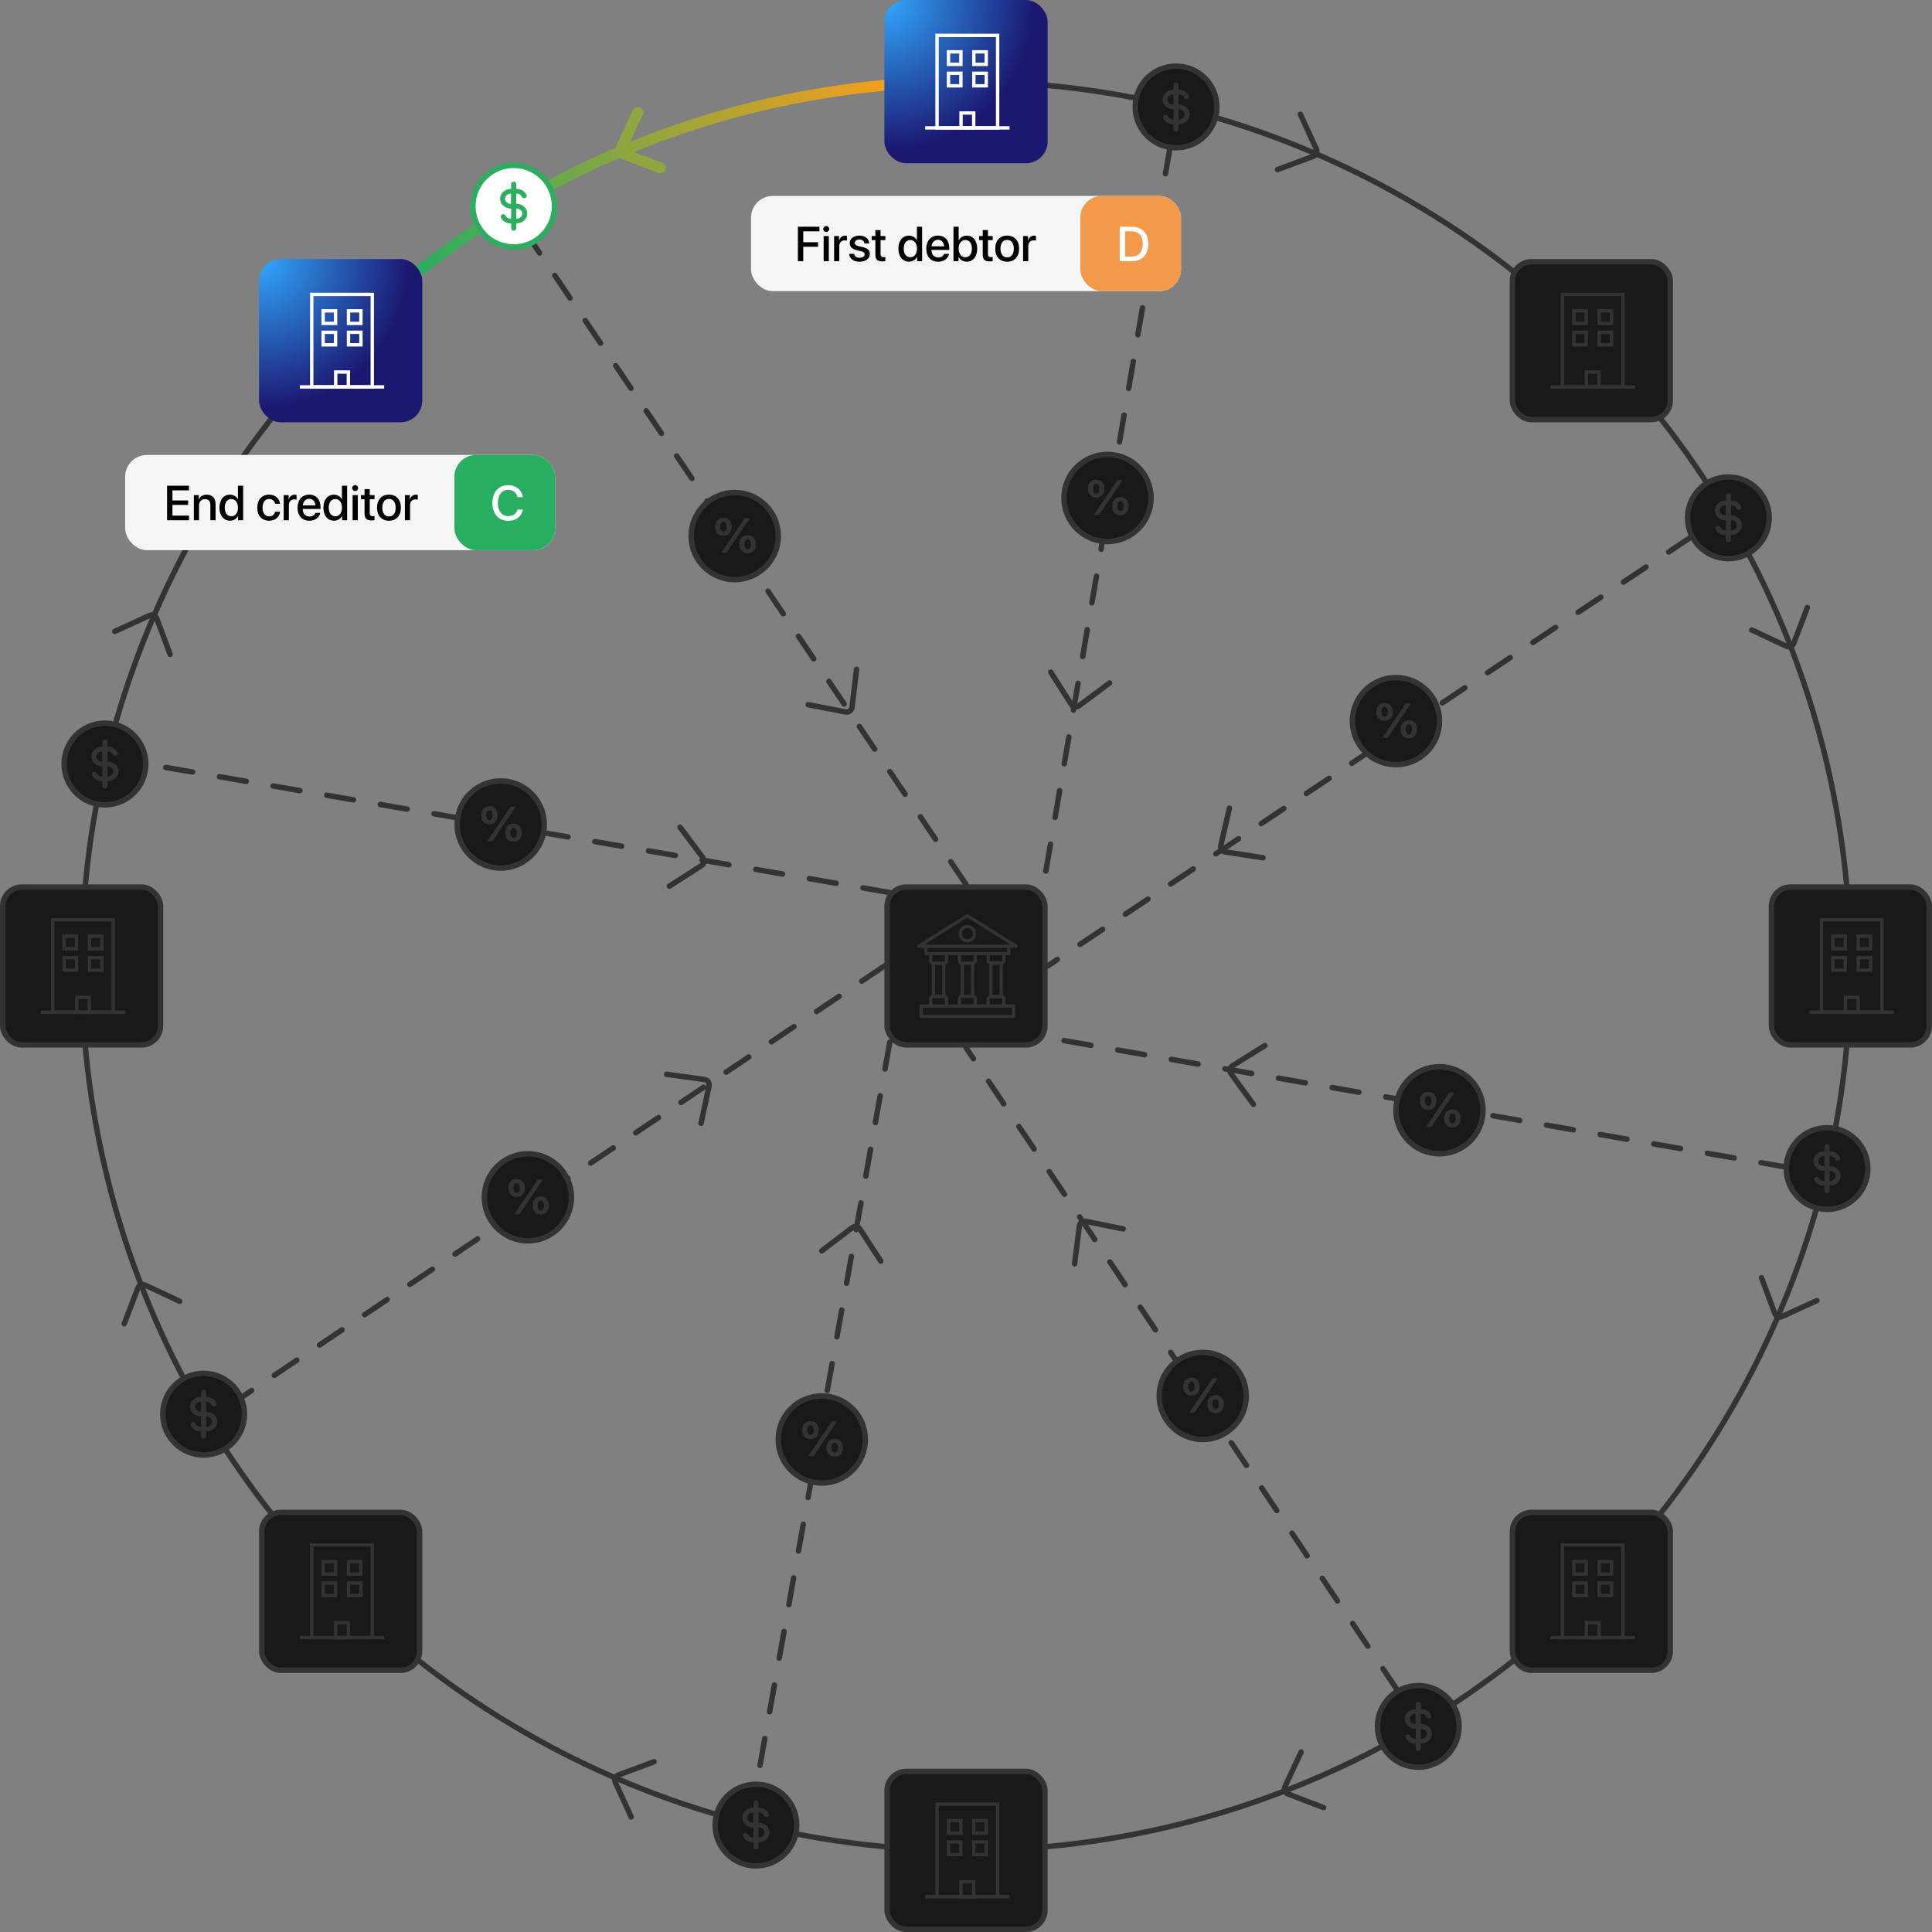 <svg width="710" height="710" viewBox="0 0 710 710" fill="none" xmlns="http://www.w3.org/2000/svg">
<rect x="0" y="0" width="710" height="710" fill="#808080" stroke="none"/>
<path d="M430 54L383 328" stroke="#333333" stroke-width="2" stroke-linecap="round" stroke-dasharray="10 10"/>
<path d="M327 383L278 656" stroke="#333333" stroke-width="2" stroke-linecap="round" stroke-dasharray="10 10"/>
<path d="M621.558 197.283L385 355" stroke="#333333" stroke-width="2" stroke-linecap="round" stroke-dasharray="10 10"/>
<path d="M325 355L88.441 513.717" stroke="#333333" stroke-width="2" stroke-linecap="round" stroke-dasharray="10 10"/>
<path d="M657 429L383 381" stroke="#333333" stroke-width="2" stroke-linecap="round" stroke-dasharray="10 10"/>
<path d="M327 328L55 281" stroke="#333333" stroke-width="2" stroke-linecap="round" stroke-dasharray="10 10"/>
<path d="M513.798 621.535L355 385" stroke="#333333" stroke-width="2" stroke-linecap="round" stroke-dasharray="10 10"/>
<path d="M355 325L195.84 89.322" stroke="#333333" stroke-width="2" stroke-linecap="round" stroke-dasharray="10 10"/>
<circle cx="355" cy="355" r="325" stroke="#333333" stroke-width="2"/>
<path d="M355 30C265.606 30 184.641 66.092 125.883 124.5" stroke="url(#paint0_linear)" stroke-width="4"/>
<rect x="325" width="60" height="60" rx="8" fill="url(#paint1_radial)"/>
<path d="M366.618 13H344.367V46.999H366.618V13Z" stroke="white" stroke-width="1.238"/>
<path d="M353.127 19.049H348.562V23.659H353.127V19.049Z" stroke="white" stroke-width="1.238"/>
<path d="M362.443 19.049H357.879V23.659H362.443V19.049Z" stroke="white" stroke-width="1.238"/>
<path d="M353.127 26.926H348.562V31.536H353.127V26.926Z" stroke="white" stroke-width="1.238"/>
<path d="M362.443 26.926H357.879V31.536H362.443V26.926Z" stroke="white" stroke-width="1.238"/>
<path d="M340 47H371" stroke="white" stroke-width="1.238"/>
<path d="M357.832 41.525H353.172V47H357.832V41.525Z" stroke="white" stroke-width="1.238"/>
<rect x="326" y="651" width="58" height="58" rx="7" fill="#191919" stroke="#333333" stroke-width="2"/>
<path d="M366.618 663H344.367V696.999H366.618V663Z" stroke="#333333" stroke-width="1.238"/>
<path d="M353.127 669.049H348.562V673.659H353.127V669.049Z" stroke="#333333" stroke-width="1.238"/>
<path d="M362.443 669.049H357.879V673.659H362.443V669.049Z" stroke="#333333" stroke-width="1.238"/>
<path d="M353.127 676.926H348.562V681.536H353.127V676.926Z" stroke="#333333" stroke-width="1.238"/>
<path d="M362.443 676.926H357.879V681.536H362.443V676.926Z" stroke="#333333" stroke-width="1.238"/>
<path d="M340 697H371" stroke="#333333" stroke-width="1.238"/>
<path d="M357.832 691.525H353.172V697H357.832V691.525Z" stroke="#333333" stroke-width="1.238"/>
<rect x="555.809" y="96.189" width="58" height="58" rx="7" fill="#191919" stroke="#333333" stroke-width="2"/>
<path d="M596.427 108.189H574.176V142.189H596.427V108.189Z" stroke="#333333" stroke-width="1.238"/>
<path d="M582.936 114.238H578.371V118.849H582.936V114.238Z" stroke="#333333" stroke-width="1.238"/>
<path d="M592.252 114.238H587.688V118.849H592.252V114.238Z" stroke="#333333" stroke-width="1.238"/>
<path d="M582.936 122.115H578.371V126.725H582.936V122.115Z" stroke="#333333" stroke-width="1.238"/>
<path d="M592.252 122.115H587.688V126.725H592.252V122.115Z" stroke="#333333" stroke-width="1.238"/>
<path d="M569.809 142.189H600.809" stroke="#333333" stroke-width="1.238"/>
<path d="M587.641 136.715H582.98V142.19H587.641V136.715Z" stroke="#333333" stroke-width="1.238"/>
<rect x="96.191" y="555.809" width="58" height="58" rx="7" fill="#191919" stroke="#333333" stroke-width="2"/>
<path d="M136.81 567.809H114.559V601.808H136.81V567.809Z" stroke="#333333" stroke-width="1.238"/>
<path d="M123.318 573.857H118.754V578.468H123.318V573.857Z" stroke="#333333" stroke-width="1.238"/>
<path d="M132.635 573.857H128.07V578.468H132.635V573.857Z" stroke="#333333" stroke-width="1.238"/>
<path d="M123.318 581.734H118.754V586.344H123.318V581.734Z" stroke="#333333" stroke-width="1.238"/>
<path d="M132.635 581.734H128.07V586.344H132.635V581.734Z" stroke="#333333" stroke-width="1.238"/>
<path d="M110.191 601.809H141.191" stroke="#333333" stroke-width="1.238"/>
<path d="M128.023 596.334H123.363V601.809H128.023V596.334Z" stroke="#333333" stroke-width="1.238"/>
<rect x="651" y="325.998" width="58" height="58" rx="7" fill="#191919" stroke="#333333" stroke-width="2"/>
<path d="M691.618 337.998H669.367V371.997H691.618V337.998Z" stroke="#333333" stroke-width="1.238"/>
<path d="M678.127 344.047H673.562V348.657H678.127V344.047Z" stroke="#333333" stroke-width="1.238"/>
<path d="M687.443 344.047H682.879V348.657H687.443V344.047Z" stroke="#333333" stroke-width="1.238"/>
<path d="M678.127 351.924H673.562V356.534H678.127V351.924Z" stroke="#333333" stroke-width="1.238"/>
<path d="M687.443 351.924H682.879V356.534H687.443V351.924Z" stroke="#333333" stroke-width="1.238"/>
<path d="M665 371.998H696" stroke="#333333" stroke-width="1.238"/>
<path d="M682.832 366.523H678.172V371.998H682.832V366.523Z" stroke="#333333" stroke-width="1.238"/>
<rect x="1" y="326" width="58" height="58" rx="7" fill="#191919" stroke="#333333" stroke-width="2"/>
<path d="M41.618 338H19.367L19.367 371.999H41.618L41.618 338Z" stroke="#333333" stroke-width="1.238"/>
<path d="M28.127 344.049H23.562V348.659H28.127V344.049Z" stroke="#333333" stroke-width="1.238"/>
<path d="M37.443 344.049H32.879V348.659H37.443V344.049Z" stroke="#333333" stroke-width="1.238"/>
<path d="M28.127 351.926H23.562V356.536H28.127V351.926Z" stroke="#333333" stroke-width="1.238"/>
<path d="M37.443 351.926H32.879V356.536H37.443V351.926Z" stroke="#333333" stroke-width="1.238"/>
<path d="M15 372H46" stroke="#333333" stroke-width="1.238"/>
<path d="M32.832 366.525H28.172V372H32.832V366.525Z" stroke="#333333" stroke-width="1.238"/>
<rect x="555.812" y="555.809" width="58" height="58" rx="7" fill="#191919" stroke="#333333" stroke-width="2"/>
<path d="M596.431 567.809H574.18V601.808H596.431V567.809Z" stroke="#333333" stroke-width="1.238"/>
<path d="M582.94 573.857H578.375V578.468H582.94V573.857Z" stroke="#333333" stroke-width="1.238"/>
<path d="M592.256 573.857H587.691V578.468H592.256V573.857Z" stroke="#333333" stroke-width="1.238"/>
<path d="M582.94 581.734H578.375V586.344H582.94V581.734Z" stroke="#333333" stroke-width="1.238"/>
<path d="M592.256 581.734H587.691V586.344H592.256V581.734Z" stroke="#333333" stroke-width="1.238"/>
<path d="M569.812 601.809H600.812" stroke="#333333" stroke-width="1.238"/>
<path d="M587.644 596.334H582.984V601.809H587.644V596.334Z" stroke="#333333" stroke-width="1.238"/>
<rect x="95.191" y="95.189" width="60" height="60" rx="8" fill="url(#paint2_radial)"/>
<path d="M136.81 108.189L114.559 108.189L114.559 142.189H136.81V108.189Z" stroke="white" stroke-width="1.238"/>
<path d="M123.318 114.238H118.754V118.849H123.318V114.238Z" stroke="white" stroke-width="1.238"/>
<path d="M132.635 114.238H128.07V118.849H132.635V114.238Z" stroke="white" stroke-width="1.238"/>
<path d="M123.318 122.115H118.754V126.725H123.318V122.115Z" stroke="white" stroke-width="1.238"/>
<path d="M132.635 122.115H128.07V126.725H132.635V122.115Z" stroke="white" stroke-width="1.238"/>
<path d="M110.191 142.189H141.191" stroke="white" stroke-width="1.238"/>
<path d="M128.023 136.715H123.363V142.19H128.023V136.715Z" stroke="white" stroke-width="1.238"/>
<path d="M386.141 247L393.662 258.822C394.286 259.803 395.613 260.047 396.545 259.352L407.778 250.977" stroke="#333333" stroke-width="2" stroke-linecap="round" stroke-linejoin="round"/>
<path d="M297 258.961L310.753 261.64C311.895 261.862 312.985 261.068 313.122 259.913L314.776 245.999" stroke="#333333" stroke-width="2" stroke-linecap="round" stroke-linejoin="round"/>
<path d="M246 325.648L257.801 318.094C258.78 317.467 259.02 316.14 258.323 315.209L249.916 304" stroke="#333333" stroke-width="2" stroke-linecap="round" stroke-linejoin="round"/>
<path d="M451.809 297L448.65 310.651C448.388 311.784 449.144 312.901 450.293 313.079L464.14 315.219" stroke="#333333" stroke-width="2" stroke-linecap="round" stroke-linejoin="round"/>
<path d="M464.824 384.258L452.927 391.66C451.939 392.274 451.682 393.598 452.368 394.537L460.629 405.854" stroke="#333333" stroke-width="2" stroke-linecap="round" stroke-linejoin="round"/>
<path d="M412.781 451.629L399.05 448.837C397.911 448.606 396.815 449.391 396.668 450.545L394.9 464.445" stroke="#333333" stroke-width="2" stroke-linecap="round" stroke-linejoin="round"/>
<path d="M323.676 463.439L316.041 451.69C315.407 450.715 314.079 450.484 313.153 451.188L302.001 459.671" stroke="#333333" stroke-width="2" stroke-linecap="round" stroke-linejoin="round"/>
<path d="M257.637 412.812L260.567 399.11C260.81 397.973 260.035 396.869 258.883 396.711L245.002 394.803" stroke="#333333" stroke-width="2" stroke-linecap="round" stroke-linejoin="round"/>
<path d="M469.469 62.33L482.601 57.444C483.691 57.039 484.207 55.793 483.722 54.736L477.878 42.001" stroke="#333333" stroke-width="2" stroke-linecap="round" stroke-linejoin="round"/>
<path d="M231.969 667.75L226.125 655.015C225.64 653.958 226.155 652.712 227.245 652.306L240.378 647.421" stroke="#333333" stroke-width="2" stroke-linecap="round" stroke-linejoin="round"/>
<path d="M643.793 231.527L656.482 237.471C657.535 237.964 658.785 237.459 659.199 236.372L664.188 223.279" stroke="#333333" stroke-width="2" stroke-linecap="round" stroke-linejoin="round"/>
<path d="M45.656 486.475L50.645 473.381C51.059 472.294 52.309 471.789 53.362 472.282L66.051 478.226" stroke="#333333" stroke-width="2" stroke-linecap="round" stroke-linejoin="round"/>
<path d="M647.344 469.547L652.23 482.679C652.635 483.769 653.881 484.285 654.938 483.8L667.673 477.956" stroke="#333333" stroke-width="2" stroke-linecap="round" stroke-linejoin="round"/>
<path d="M42.172 232.045L54.907 226.201C55.964 225.716 57.21 226.232 57.616 227.321L62.501 240.454" stroke="#333333" stroke-width="2" stroke-linecap="round" stroke-linejoin="round"/>
<path d="M478.148 643.873L472.205 656.562C471.711 657.615 472.217 658.865 473.304 659.279L486.397 664.268" stroke="#333333" stroke-width="2" stroke-linecap="round" stroke-linejoin="round"/>
<path d="M242.68 61.691L229.586 56.702C228.499 56.288 227.994 55.038 228.487 53.985L234.431 41.296" stroke="#90A63E" stroke-width="4" stroke-linecap="round" stroke-linejoin="round"/>
<path d="M447.195 39.303C447.195 47.587 440.48 54.303 432.195 54.303C423.911 54.303 417.195 47.587 417.195 39.303C417.195 31.018 423.911 24.303 432.195 24.303C440.48 24.303 447.195 31.018 447.195 39.303Z" fill="#191919" stroke="#333333" stroke-width="2"/>
<path d="M436.029 39.492C435.279 38.81 434.279 38.431 433.237 38.431H433.133V34.68H433.237C434.091 34.68 434.841 35.134 435.174 35.854C435.383 36.29 435.924 36.498 436.404 36.309C436.883 36.12 437.112 35.627 436.904 35.191C436.279 33.827 434.841 32.955 433.237 32.955H433.133V31.155C433.133 30.682 432.716 30.303 432.195 30.303C431.674 30.303 431.258 30.682 431.258 31.155V32.974H431.154C430.091 32.974 429.091 33.353 428.362 34.016C427.612 34.68 427.195 35.589 427.195 36.574C427.195 38.564 428.966 40.174 431.154 40.174H431.258V43.945H431.154C430.299 43.945 429.549 43.49 429.216 42.77C429.008 42.334 428.466 42.126 427.987 42.315C427.508 42.505 427.279 42.998 427.487 43.433C428.112 44.797 429.549 45.669 431.154 45.669H431.258V47.45C431.258 47.924 431.674 48.303 432.195 48.303C432.716 48.303 433.133 47.924 433.133 47.45V45.631H433.237C435.424 45.631 437.195 44.021 437.195 42.031C437.195 41.065 436.779 40.174 436.029 39.492ZM431.112 38.45C429.966 38.45 429.029 37.616 429.029 36.574C429.029 36.063 429.237 35.589 429.633 35.248C430.029 34.888 430.549 34.699 431.091 34.699H431.195V38.45H431.112ZM433.237 43.926H433.133V40.155H433.237C433.779 40.155 434.299 40.345 434.716 40.724C435.112 41.065 435.32 41.538 435.32 42.05C435.299 43.073 434.362 43.926 433.237 43.926Z" fill="#333333"/>
<path d="M292.805 670.699C292.805 678.983 286.089 685.699 277.805 685.699C269.52 685.699 262.805 678.983 262.805 670.699C262.805 662.415 269.52 655.699 277.805 655.699C286.089 655.699 292.805 662.415 292.805 670.699Z" fill="#191919" stroke="#333333" stroke-width="2"/>
<path d="M281.638 670.889C280.888 670.207 279.888 669.828 278.846 669.828H278.742V666.076H278.846C279.701 666.076 280.451 666.531 280.784 667.251C280.992 667.687 281.534 667.895 282.013 667.706C282.492 667.516 282.721 667.023 282.513 666.588C281.888 665.223 280.451 664.352 278.846 664.352H278.742V662.552C278.742 662.078 278.326 661.699 277.805 661.699C277.284 661.699 276.867 662.078 276.867 662.552V664.371H276.763C275.701 664.371 274.701 664.75 273.971 665.413C273.221 666.076 272.805 666.986 272.805 667.971C272.805 669.96 274.576 671.571 276.763 671.571H276.867V675.341H276.763C275.909 675.341 275.159 674.887 274.826 674.167C274.617 673.731 274.076 673.522 273.596 673.712C273.117 673.901 272.888 674.394 273.096 674.83C273.721 676.194 275.159 677.066 276.763 677.066H276.867V678.847C276.867 679.32 277.284 679.699 277.805 679.699C278.326 679.699 278.742 679.32 278.742 678.847V677.028H278.846C281.034 677.028 282.805 675.417 282.805 673.428C282.805 672.461 282.388 671.571 281.638 670.889ZM276.721 669.847C275.576 669.847 274.638 669.013 274.638 667.971C274.638 667.459 274.846 666.986 275.242 666.644C275.638 666.284 276.159 666.095 276.701 666.095H276.805V669.847H276.721ZM278.846 675.322H278.742V671.552H278.846C279.388 671.552 279.909 671.741 280.326 672.12C280.721 672.461 280.93 672.935 280.93 673.447C280.909 674.47 279.971 675.322 278.846 675.322Z" fill="#333333"/>
<path d="M650.172 190.295C650.172 198.579 643.456 205.295 635.172 205.295C626.888 205.295 620.172 198.579 620.172 190.295C620.172 182.011 626.888 175.295 635.172 175.295C643.456 175.295 650.172 182.011 650.172 190.295Z" fill="#191919" stroke="#333333" stroke-width="2"/>
<path d="M639.005 190.484C638.255 189.802 637.255 189.423 636.214 189.423H636.109V185.672H636.214C637.068 185.672 637.818 186.127 638.151 186.847C638.359 187.282 638.901 187.491 639.38 187.301C639.859 187.112 640.089 186.619 639.88 186.183C639.255 184.819 637.818 183.948 636.214 183.948H636.109V182.148C636.109 181.674 635.693 181.295 635.172 181.295C634.651 181.295 634.234 181.674 634.234 182.148V183.967H634.13C633.068 183.967 632.068 184.345 631.339 185.009C630.589 185.672 630.172 186.581 630.172 187.567C630.172 189.556 631.943 191.167 634.13 191.167H634.234V194.937H634.13C633.276 194.937 632.526 194.482 632.193 193.762C631.984 193.327 631.443 193.118 630.964 193.308C630.484 193.497 630.255 193.99 630.464 194.425C631.089 195.79 632.526 196.661 634.13 196.661H634.234V198.442C634.234 198.916 634.651 199.295 635.172 199.295C635.693 199.295 636.109 198.916 636.109 198.442V196.623H636.214C638.401 196.623 640.172 195.013 640.172 193.023C640.172 192.057 639.755 191.167 639.005 190.484ZM634.089 189.442C632.943 189.442 632.005 188.609 632.005 187.567C632.005 187.055 632.214 186.581 632.609 186.24C633.005 185.88 633.526 185.691 634.068 185.691H634.172V189.442H634.089ZM636.214 194.918H636.109V191.148H636.214C636.755 191.148 637.276 191.337 637.693 191.716C638.089 192.057 638.297 192.531 638.297 193.042C638.276 194.065 637.339 194.918 636.214 194.918Z" fill="#333333"/>
<path d="M89.828 519.707C89.828 527.991 83.112 534.707 74.828 534.707C66.544 534.707 59.828 527.991 59.828 519.707C59.828 511.423 66.544 504.707 74.828 504.707C83.112 504.707 89.828 511.423 89.828 519.707Z" fill="#191919" stroke="#333333" stroke-width="2"/>
<path d="M78.662 519.897C77.912 519.214 76.912 518.835 75.87 518.835H75.766V515.084H75.87C76.724 515.084 77.474 515.539 77.807 516.259C78.016 516.694 78.557 516.903 79.037 516.713C79.516 516.524 79.745 516.031 79.537 515.595C78.912 514.231 77.474 513.36 75.87 513.36H75.766V511.56C75.766 511.086 75.349 510.707 74.828 510.707C74.307 510.707 73.891 511.086 73.891 511.56V513.379H73.787C72.724 513.379 71.724 513.758 70.995 514.421C70.245 515.084 69.828 515.993 69.828 516.979C69.828 518.968 71.599 520.579 73.787 520.579H73.891V524.349H73.787C72.932 524.349 72.182 523.894 71.849 523.174C71.641 522.739 71.099 522.53 70.62 522.72C70.141 522.909 69.912 523.402 70.12 523.838C70.745 525.202 72.182 526.073 73.787 526.073H73.891V527.854C73.891 528.328 74.307 528.707 74.828 528.707C75.349 528.707 75.766 528.328 75.766 527.854V526.035H75.87C78.057 526.035 79.828 524.425 79.828 522.435C79.828 521.469 79.412 520.579 78.662 519.897ZM73.745 518.854C72.599 518.854 71.662 518.021 71.662 516.979C71.662 516.467 71.87 515.993 72.266 515.652C72.662 515.292 73.182 515.103 73.724 515.103H73.828V518.854H73.745ZM75.87 524.33H75.766V520.56H75.87C76.412 520.56 76.932 520.749 77.349 521.128C77.745 521.469 77.953 521.943 77.953 522.454C77.932 523.478 76.995 524.33 75.87 524.33Z" fill="#333333"/>
<path d="M686.434 429.436C686.434 437.72 679.718 444.436 671.434 444.436C663.149 444.436 656.434 437.72 656.434 429.436C656.434 421.151 663.149 414.436 671.434 414.436C679.718 414.436 686.434 421.151 686.434 429.436Z" fill="#191919" stroke="#333333" stroke-width="2"/>
<path d="M675.267 429.625C674.517 428.943 673.517 428.564 672.475 428.564H672.371V424.812H672.475C673.329 424.812 674.079 425.267 674.413 425.987C674.621 426.423 675.163 426.631 675.642 426.442C676.121 426.252 676.35 425.76 676.142 425.324C675.517 423.96 674.079 423.088 672.475 423.088H672.371V421.288C672.371 420.814 671.954 420.436 671.434 420.436C670.913 420.436 670.496 420.814 670.496 421.288V423.107H670.392C669.329 423.107 668.329 423.486 667.6 424.149C666.85 424.812 666.434 425.722 666.434 426.707C666.434 428.697 668.204 430.307 670.392 430.307H670.496V434.078H670.392C669.538 434.078 668.788 433.623 668.454 432.903C668.246 432.467 667.704 432.259 667.225 432.448C666.746 432.638 666.517 433.13 666.725 433.566C667.35 434.93 668.788 435.802 670.392 435.802H670.496V437.583C670.496 438.057 670.913 438.436 671.434 438.436C671.954 438.436 672.371 438.057 672.371 437.583V435.764H672.475C674.663 435.764 676.434 434.153 676.434 432.164C676.434 431.198 676.017 430.307 675.267 429.625ZM670.35 428.583C669.204 428.583 668.267 427.749 668.267 426.707C668.267 426.196 668.475 425.722 668.871 425.381C669.267 425.021 669.788 424.831 670.329 424.831H670.434V428.583H670.35ZM672.475 434.059H672.371V430.288H672.475C673.017 430.288 673.538 430.478 673.954 430.857C674.35 431.198 674.559 431.671 674.559 432.183C674.538 433.206 673.6 434.059 672.475 434.059Z" fill="#333333"/>
<path d="M53.566 280.764C53.566 289.048 46.851 295.764 38.566 295.764C30.282 295.764 23.566 289.048 23.566 280.764C23.566 272.479 30.282 265.764 38.566 265.764C46.851 265.764 53.566 272.479 53.566 280.764Z" fill="#191919" stroke="#333333" stroke-width="2"/>
<path d="M42.4 280.953C41.65 280.271 40.65 279.892 39.608 279.892H39.504V276.141H39.608C40.462 276.141 41.212 276.595 41.546 277.315C41.754 277.751 42.296 277.959 42.775 277.77C43.254 277.581 43.483 277.088 43.275 276.652C42.65 275.288 41.212 274.416 39.608 274.416H39.504V272.616C39.504 272.143 39.087 271.764 38.566 271.764C38.046 271.764 37.629 272.143 37.629 272.616V274.435H37.525C36.462 274.435 35.462 274.814 34.733 275.477C33.983 276.141 33.566 277.05 33.566 278.035C33.566 280.025 35.337 281.635 37.525 281.635H37.629V285.406H37.525C36.671 285.406 35.921 284.951 35.587 284.231C35.379 283.795 34.837 283.587 34.358 283.776C33.879 283.966 33.65 284.458 33.858 284.894C34.483 286.258 35.921 287.13 37.525 287.13H37.629V288.911C37.629 289.385 38.046 289.764 38.566 289.764C39.087 289.764 39.504 289.385 39.504 288.911V287.092H39.608C41.796 287.092 43.566 285.482 43.566 283.492C43.566 282.526 43.15 281.635 42.4 280.953ZM37.483 279.911C36.337 279.911 35.4 279.077 35.4 278.035C35.4 277.524 35.608 277.05 36.004 276.709C36.4 276.349 36.921 276.159 37.462 276.159H37.566V279.911H37.483ZM39.608 285.387H39.504V281.616H39.608C40.15 281.616 40.671 281.806 41.087 282.185C41.483 282.526 41.691 282.999 41.691 283.511C41.671 284.534 40.733 285.387 39.608 285.387Z" fill="#333333"/>
<path d="M536.215 634.436C536.215 642.72 529.499 649.436 521.215 649.436C512.931 649.436 506.215 642.72 506.215 634.436C506.215 626.151 512.931 619.436 521.215 619.436C529.499 619.436 536.215 626.151 536.215 634.436Z" fill="#191919" stroke="#333333" stroke-width="2"/>
<path d="M525.048 634.625C524.298 633.943 523.298 633.564 522.257 633.564H522.152V629.812H522.257C523.111 629.812 523.861 630.267 524.194 630.987C524.402 631.423 524.944 631.631 525.423 631.442C525.902 631.252 526.132 630.76 525.923 630.324C525.298 628.96 523.861 628.088 522.257 628.088H522.152V626.288C522.152 625.814 521.736 625.436 521.215 625.436C520.694 625.436 520.277 625.814 520.277 626.288V628.107H520.173C519.111 628.107 518.111 628.486 517.382 629.149C516.632 629.812 516.215 630.722 516.215 631.707C516.215 633.697 517.986 635.307 520.173 635.307H520.277V639.078H520.173C519.319 639.078 518.569 638.623 518.236 637.903C518.027 637.467 517.486 637.259 517.007 637.448C516.527 637.638 516.298 638.13 516.507 638.566C517.132 639.93 518.569 640.802 520.173 640.802H520.277V642.583C520.277 643.057 520.694 643.436 521.215 643.436C521.736 643.436 522.152 643.057 522.152 642.583V640.764H522.257C524.444 640.764 526.215 639.153 526.215 637.164C526.215 636.198 525.798 635.307 525.048 634.625ZM520.132 633.583C518.986 633.583 518.048 632.749 518.048 631.707C518.048 631.196 518.257 630.722 518.652 630.381C519.048 630.021 519.569 629.831 520.111 629.831H520.215V633.583H520.132ZM522.257 639.059H522.152V635.288H522.257C522.798 635.288 523.319 635.478 523.736 635.857C524.132 636.198 524.34 636.671 524.34 637.183C524.319 638.206 523.382 639.059 522.257 639.059Z" fill="#333333"/>
<path d="M203.781 75.766C203.781 84.05 197.066 90.766 188.781 90.766C180.497 90.766 173.781 84.05 173.781 75.766C173.781 67.481 180.497 60.766 188.781 60.766C197.066 60.766 203.781 67.481 203.781 75.766Z" fill="white" stroke="#2DAE5F" stroke-width="2"/>
<path d="M192.615 75.955C191.865 75.273 190.865 74.894 189.823 74.894H189.719V71.142H189.823C190.677 71.142 191.427 71.597 191.76 72.317C191.969 72.753 192.51 72.961 192.99 72.772C193.469 72.582 193.698 72.09 193.49 71.654C192.865 70.29 191.427 69.418 189.823 69.418H189.719V67.618C189.719 67.145 189.302 66.766 188.781 66.766C188.26 66.766 187.844 67.145 187.844 67.618V69.437H187.74C186.677 69.437 185.677 69.816 184.948 70.479C184.198 71.142 183.781 72.052 183.781 73.037C183.781 75.027 185.552 76.637 187.74 76.637H187.844V80.408H187.74C186.885 80.408 186.135 79.953 185.802 79.233C185.594 78.797 185.052 78.589 184.573 78.778C184.094 78.968 183.865 79.46 184.073 79.896C184.698 81.26 186.135 82.132 187.74 82.132H187.844V83.913C187.844 84.387 188.26 84.766 188.781 84.766C189.302 84.766 189.719 84.387 189.719 83.913V82.094H189.823C192.01 82.094 193.781 80.484 193.781 78.494C193.781 77.528 193.365 76.637 192.615 75.955ZM187.698 74.913C186.552 74.913 185.615 74.079 185.615 73.037C185.615 72.526 185.823 72.052 186.219 71.711C186.615 71.351 187.135 71.161 187.677 71.161H187.781V74.913H187.698ZM189.823 80.389H189.719V76.618H189.823C190.365 76.618 190.885 76.808 191.302 77.187C191.698 77.528 191.906 78.001 191.906 78.513C191.885 79.536 190.948 80.389 189.823 80.389Z" fill="#2DAE5F"/>
<rect x="326" y="326" width="58" height="58" rx="7" fill="#191919" stroke="#333333" stroke-width="2"/>
<path d="M341.439 366.986V369.118H338.488C338.158 369.118 337.891 369.385 337.891 369.714V373.493C337.891 373.823 338.158 374.09 338.488 374.09H372.498C372.827 374.09 373.094 373.823 373.094 373.493V369.714C373.094 369.385 372.827 369.118 372.498 369.118H369.539V366.986C369.539 366.355 369.12 365.826 368.549 365.645V354.492C369.12 354.311 369.539 353.781 369.539 353.151V351.019H370.708C371.038 351.019 371.304 350.752 371.304 350.423V348.331H373.389C373.655 348.331 373.889 348.155 373.962 347.9C374.036 347.644 373.931 347.371 373.706 347.229L355.809 336C355.616 335.878 355.369 335.878 355.176 336L337.28 347.229C337.054 347.371 336.95 347.644 337.023 347.9C337.097 348.155 337.331 348.331 337.597 348.331H339.681V350.423C339.681 350.752 339.948 351.019 340.278 351.019H341.439V353.151C341.439 353.784 341.861 354.315 342.437 354.494V365.642C341.861 365.821 341.439 366.352 341.439 366.986ZM342.633 366.986C342.633 366.925 342.658 366.869 342.699 366.829L347.173 366.836C347.21 366.875 347.234 366.928 347.234 366.986V369.118H342.633V366.986H342.633ZM351.999 351.019V353.151C351.999 353.782 352.417 354.311 352.989 354.492V365.645C352.417 365.826 351.999 366.355 351.999 366.986V369.118H348.427V366.986C348.427 366.358 348.013 365.831 347.445 365.647V354.489C348.013 354.306 348.427 353.779 348.427 353.151V351.019H351.999ZM362.551 351.019V353.151C362.551 353.782 362.969 354.311 363.541 354.492V365.645C362.969 365.826 362.551 366.355 362.551 366.986V369.118H358.987V366.986C358.987 366.355 358.569 365.826 357.997 365.645V354.492C358.569 354.311 358.987 353.782 358.987 353.151V351.019H362.551ZM364.734 365.573V354.564H367.355V365.573H364.734ZM356.803 365.573H354.182V354.564H356.803V365.573ZM353.192 366.986C353.192 366.865 353.291 366.766 353.412 366.766C354.478 366.766 356.553 366.766 357.574 366.766C357.695 366.766 357.794 366.865 357.794 366.986V369.118H353.192V366.986ZM357.794 353.151C357.794 353.272 357.695 353.371 357.574 353.371H357.4H353.586H353.412C353.291 353.371 353.192 353.272 353.192 353.151V351.019H357.794V353.151ZM346.252 354.581V365.573H343.63V354.581H346.252ZM371.901 372.897H339.085V370.311C350.748 370.311 360.318 370.311 371.901 370.311V372.897ZM363.744 369.118V366.986C363.744 366.969 363.75 366.953 363.754 366.937L368.335 366.937C368.339 366.953 368.345 366.969 368.345 366.986V369.118H363.744V369.118ZM368.345 353.151C368.345 353.228 368.302 353.293 368.241 353.333C368.154 353.283 368.059 353.247 367.952 353.247H364.137C364.03 353.247 363.935 353.283 363.848 353.333C363.787 353.294 363.744 353.229 363.744 353.151V351.019H368.345V353.151ZM355.492 337.209L371.316 347.138C364.168 347.138 346.161 347.138 339.669 347.138L355.492 337.209ZM340.874 348.331H370.111V349.826C356.358 349.826 354.61 349.826 340.874 349.826V348.331ZM347.234 351.019V353.151C347.234 353.272 347.135 353.371 347.014 353.371H342.852C342.731 353.371 342.633 353.272 342.633 353.151V351.019H347.234Z" fill="#333333"/>
<path d="M355.494 346.343C357.269 346.343 358.712 344.899 358.712 343.125C358.712 341.351 357.269 339.908 355.494 339.908C353.72 339.908 352.277 341.351 352.277 343.125C352.277 344.899 353.72 346.343 355.494 346.343ZM355.494 341.101C356.611 341.101 357.518 342.009 357.518 343.125C357.518 344.241 356.611 345.149 355.494 345.149C354.378 345.149 353.471 344.241 353.471 343.125C353.471 342.009 354.378 341.101 355.494 341.101Z" fill="#333333"/>
<circle cx="302" cy="529" r="16" fill="#191919" stroke="#333333" stroke-width="2"/>
<path d="M297.849 528.891C299.677 528.891 300.873 527.607 300.873 525.568C300.873 523.512 299.669 522.272 297.849 522.272C296.021 522.272 294.817 523.512 294.817 525.577C294.817 527.616 296.012 528.891 297.849 528.891ZM298.948 535.148L307.544 522.466H305.645L297.041 535.148H298.948ZM297.849 527.405C297.146 527.405 296.671 526.799 296.671 525.577C296.671 524.338 297.146 523.767 297.849 523.767C298.552 523.767 299.018 524.338 299.018 525.577C299.018 526.799 298.544 527.405 297.849 527.405ZM306.744 535.333C308.572 535.333 309.767 534.05 309.767 532.011C309.767 529.945 308.563 528.706 306.744 528.706C304.916 528.706 303.711 529.954 303.711 532.011C303.711 534.059 304.907 535.333 306.744 535.333ZM306.744 533.839C306.041 533.839 305.566 533.241 305.566 532.011C305.566 530.771 306.041 530.2 306.744 530.2C307.447 530.2 307.913 530.78 307.913 532.011C307.913 533.241 307.438 533.839 306.744 533.839Z" fill="#333333"/>
<circle cx="442" cy="513" r="16" fill="#191919" stroke="#333333" stroke-width="2"/>
<path d="M437.849 512.891C439.677 512.891 440.873 511.607 440.873 509.568C440.873 507.512 439.669 506.272 437.849 506.272C436.021 506.272 434.817 507.512 434.817 509.577C434.817 511.616 436.012 512.891 437.849 512.891ZM438.948 519.148L447.544 506.466H445.645L437.041 519.148H438.948ZM437.849 511.405C437.146 511.405 436.671 510.799 436.671 509.577C436.671 508.338 437.146 507.767 437.849 507.767C438.552 507.767 439.018 508.338 439.018 509.577C439.018 510.799 438.544 511.405 437.849 511.405ZM446.744 519.333C448.572 519.333 449.767 518.05 449.767 516.011C449.767 513.945 448.563 512.706 446.744 512.706C444.916 512.706 443.711 513.954 443.711 516.011C443.711 518.059 444.907 519.333 446.744 519.333ZM446.744 517.839C446.041 517.839 445.566 517.241 445.566 516.011C445.566 514.771 446.041 514.2 446.744 514.2C447.447 514.2 447.913 514.78 447.913 516.011C447.913 517.241 447.438 517.839 446.744 517.839Z" fill="#333333"/>
<circle cx="529" cy="408" r="16" fill="#191919" stroke="#333333" stroke-width="2"/>
<path d="M524.849 407.891C526.677 407.891 527.873 406.607 527.873 404.568C527.873 402.512 526.669 401.272 524.849 401.272C523.021 401.272 521.817 402.512 521.817 404.577C521.817 406.616 523.012 407.891 524.849 407.891ZM525.948 414.148L534.544 401.466H532.645L524.041 414.148H525.948ZM524.849 406.405C524.146 406.405 523.671 405.799 523.671 404.577C523.671 403.338 524.146 402.767 524.849 402.767C525.552 402.767 526.018 403.338 526.018 404.577C526.018 405.799 525.544 406.405 524.849 406.405ZM533.744 414.333C535.572 414.333 536.767 413.05 536.767 411.011C536.767 408.945 535.563 407.706 533.744 407.706C531.916 407.706 530.711 408.954 530.711 411.011C530.711 413.059 531.907 414.333 533.744 414.333ZM533.744 412.839C533.041 412.839 532.566 412.241 532.566 411.011C532.566 409.771 533.041 409.2 533.744 409.2C534.447 409.2 534.913 409.78 534.913 411.011C534.913 412.241 534.438 412.839 533.744 412.839Z" fill="#333333"/>
<circle cx="513" cy="265" r="16" fill="#191919" stroke="#333333" stroke-width="2"/>
<path d="M508.849 264.891C510.677 264.891 511.873 263.607 511.873 261.568C511.873 259.512 510.669 258.272 508.849 258.272C507.021 258.272 505.817 259.512 505.817 261.577C505.817 263.616 507.012 264.891 508.849 264.891ZM509.948 271.148L518.544 258.466H516.645L508.041 271.148H509.948ZM508.849 263.405C508.146 263.405 507.671 262.799 507.671 261.577C507.671 260.338 508.146 259.767 508.849 259.767C509.552 259.767 510.018 260.338 510.018 261.577C510.018 262.799 509.544 263.405 508.849 263.405ZM517.744 271.333C519.572 271.333 520.767 270.05 520.767 268.011C520.767 265.945 519.563 264.706 517.744 264.706C515.916 264.706 514.711 265.954 514.711 268.011C514.711 270.059 515.907 271.333 517.744 271.333ZM517.744 269.839C517.041 269.839 516.566 269.241 516.566 268.011C516.566 266.771 517.041 266.2 517.744 266.2C518.447 266.2 518.913 266.78 518.913 268.011C518.913 269.241 518.438 269.839 517.744 269.839Z" fill="#333333"/>
<circle cx="407" cy="183" r="16" fill="#191919" stroke="#333333" stroke-width="2"/>
<path d="M402.849 182.891C404.677 182.891 405.873 181.607 405.873 179.568C405.873 177.512 404.669 176.272 402.849 176.272C401.021 176.272 399.817 177.512 399.817 179.577C399.817 181.616 401.012 182.891 402.849 182.891ZM403.948 189.148L412.544 176.466H410.645L402.041 189.148H403.948ZM402.849 181.405C402.146 181.405 401.671 180.799 401.671 179.577C401.671 178.338 402.146 177.767 402.849 177.767C403.552 177.767 404.018 178.338 404.018 179.577C404.018 180.799 403.544 181.405 402.849 181.405ZM411.744 189.333C413.572 189.333 414.767 188.05 414.767 186.011C414.767 183.945 413.563 182.706 411.744 182.706C409.916 182.706 408.711 183.954 408.711 186.011C408.711 188.059 409.907 189.333 411.744 189.333ZM411.744 187.839C411.041 187.839 410.566 187.241 410.566 186.011C410.566 184.771 411.041 184.2 411.744 184.2C412.447 184.2 412.913 184.78 412.913 186.011C412.913 187.241 412.438 187.839 411.744 187.839Z" fill="#333333"/>
<circle cx="270" cy="197" r="16" fill="#191919" stroke="#333333" stroke-width="2"/>
<path d="M265.849 196.891C267.677 196.891 268.873 195.607 268.873 193.568C268.873 191.512 267.669 190.272 265.849 190.272C264.021 190.272 262.817 191.512 262.817 193.577C262.817 195.616 264.012 196.891 265.849 196.891ZM266.948 203.148L275.544 190.466H273.645L265.041 203.148H266.948ZM265.849 195.405C265.146 195.405 264.671 194.799 264.671 193.577C264.671 192.338 265.146 191.767 265.849 191.767C266.552 191.767 267.018 192.338 267.018 193.577C267.018 194.799 266.544 195.405 265.849 195.405ZM274.744 203.333C276.572 203.333 277.767 202.05 277.767 200.011C277.767 197.945 276.563 196.706 274.744 196.706C272.916 196.706 271.711 197.954 271.711 200.011C271.711 202.059 272.907 203.333 274.744 203.333ZM274.744 201.839C274.041 201.839 273.566 201.241 273.566 200.011C273.566 198.771 274.041 198.2 274.744 198.2C275.447 198.2 275.913 198.78 275.913 200.011C275.913 201.241 275.438 201.839 274.744 201.839Z" fill="#333333"/>
<circle cx="184" cy="303" r="16" fill="#191919" stroke="#333333" stroke-width="2"/>
<path d="M179.849 302.891C181.677 302.891 182.873 301.607 182.873 299.568C182.873 297.512 181.669 296.272 179.849 296.272C178.021 296.272 176.817 297.512 176.817 299.577C176.817 301.616 178.012 302.891 179.849 302.891ZM180.948 309.148L189.544 296.466H187.645L179.041 309.148H180.948ZM179.849 301.405C179.146 301.405 178.671 300.799 178.671 299.577C178.671 298.338 179.146 297.767 179.849 297.767C180.552 297.767 181.018 298.338 181.018 299.577C181.018 300.799 180.544 301.405 179.849 301.405ZM188.744 309.333C190.572 309.333 191.767 308.05 191.767 306.011C191.767 303.945 190.563 302.706 188.744 302.706C186.916 302.706 185.711 303.954 185.711 306.011C185.711 308.059 186.907 309.333 188.744 309.333ZM188.744 307.839C188.041 307.839 187.566 307.241 187.566 306.011C187.566 304.771 188.041 304.2 188.744 304.2C189.447 304.2 189.913 304.78 189.913 306.011C189.913 307.241 189.438 307.839 188.744 307.839Z" fill="#333333"/>
<circle cx="194" cy="440" r="16" fill="#191919" stroke="#333333" stroke-width="2"/>
<path d="M189.849 439.891C191.677 439.891 192.873 438.607 192.873 436.568C192.873 434.512 191.669 433.272 189.849 433.272C188.021 433.272 186.817 434.512 186.817 436.577C186.817 438.616 188.012 439.891 189.849 439.891ZM190.948 446.148L199.544 433.466H197.645L189.041 446.148H190.948ZM189.849 438.405C189.146 438.405 188.671 437.799 188.671 436.577C188.671 435.338 189.146 434.767 189.849 434.767C190.552 434.767 191.018 435.338 191.018 436.577C191.018 437.799 190.544 438.405 189.849 438.405ZM198.744 446.333C200.572 446.333 201.767 445.05 201.767 443.011C201.767 440.945 200.563 439.706 198.744 439.706C196.916 439.706 195.711 440.954 195.711 443.011C195.711 445.059 196.907 446.333 198.744 446.333ZM198.744 444.839C198.041 444.839 197.566 444.241 197.566 443.011C197.566 441.771 198.041 441.2 198.744 441.2C199.447 441.2 199.913 441.78 199.913 443.011C199.913 444.241 199.438 444.839 198.744 444.839Z" fill="#333333"/>
<rect x="276" y="72" width="158" height="35" rx="8" fill="#F5F5F5"/>
<rect x="397" y="72" width="37" height="35" rx="8" fill="#F2994A"/>
<path d="M411.49 83.317V96H415.964C419.743 96 421.967 93.644 421.967 89.637C421.967 85.638 419.734 83.317 415.964 83.317H411.49ZM413.459 85.014H415.779C418.46 85.014 419.954 86.666 419.954 89.654C419.954 92.651 418.469 94.295 415.779 94.295H413.459V85.014Z" fill="white"/>
<path d="M295.191 96V90.691H300.641V89.03H295.191V85.014H301.142V83.317H293.223V96H295.191ZM303.638 85.26C304.244 85.26 304.728 84.768 304.728 84.17C304.728 83.564 304.244 83.08 303.638 83.08C303.031 83.08 302.539 83.564 302.539 84.17C302.539 84.768 303.031 85.26 303.638 85.26ZM302.688 96H304.587V86.754H302.688V96ZM306.529 96H308.428V90.463C308.428 89.153 309.184 88.336 310.405 88.336C310.774 88.336 311.108 88.38 311.258 88.441V86.675C311.117 86.648 310.88 86.605 310.607 86.605C309.518 86.605 308.691 87.246 308.384 88.327H308.34V86.754H306.529V96ZM312.269 89.373C312.269 90.718 313.139 91.561 314.896 91.966L316.399 92.317C317.41 92.546 317.753 92.897 317.753 93.495C317.753 94.251 317.05 94.726 315.907 94.726C314.747 94.726 314.088 94.251 313.912 93.284H312.031C312.207 95.042 313.596 96.176 315.907 96.176C318.087 96.176 319.66 95.016 319.66 93.328C319.66 91.992 318.939 91.254 317.05 90.814L315.547 90.472C314.545 90.243 314.123 89.848 314.123 89.268C314.123 88.529 314.809 88.028 315.837 88.028C316.9 88.028 317.56 88.591 317.665 89.487H319.449C319.388 87.782 317.99 86.587 315.837 86.587C313.71 86.587 312.269 87.721 312.269 89.373ZM321.69 84.565V86.754H320.346V88.257H321.69V93.565C321.69 95.35 322.42 96.061 324.292 96.061C324.714 96.061 325.136 96.026 325.347 95.974V94.471C325.224 94.497 324.916 94.515 324.723 94.515C323.949 94.515 323.598 94.154 323.598 93.355V88.257H325.355V86.754H323.598V84.565H321.69ZM334.048 96.158C335.393 96.158 336.447 95.481 336.992 94.427H337.027V96H338.873V83.317H336.966V88.292H336.931C336.412 87.272 335.357 86.605 334.03 86.605C331.71 86.605 330.163 88.459 330.163 91.377C330.163 94.295 331.71 96.158 334.048 96.158ZM334.549 88.204C336.008 88.204 336.983 89.461 336.983 91.377C336.983 93.311 336.008 94.55 334.549 94.55C333.046 94.55 332.105 93.328 332.105 91.377C332.105 89.435 333.046 88.204 334.549 88.204ZM346.95 93.284C346.695 94.093 345.896 94.638 344.814 94.638C343.294 94.638 342.327 93.574 342.327 91.966V91.852H348.857V91.201C348.857 88.397 347.258 86.587 344.691 86.587C342.081 86.587 340.411 88.52 340.411 91.421C340.411 94.339 342.055 96.176 344.771 96.176C346.889 96.176 348.488 94.972 348.752 93.284H346.95ZM344.691 88.116C346.019 88.116 346.915 89.109 346.959 90.524H342.336C342.433 89.127 343.364 88.116 344.691 88.116ZM355.256 96.158C357.603 96.158 359.114 94.312 359.114 91.377C359.114 88.45 357.594 86.605 355.265 86.605C353.955 86.605 352.9 87.255 352.347 88.327H352.303V83.317H350.404V96H352.25V94.427H352.285C352.856 95.499 353.902 96.158 355.256 96.158ZM354.746 88.204C356.24 88.204 357.163 89.435 357.163 91.377C357.163 93.337 356.24 94.55 354.746 94.55C353.305 94.55 352.294 93.302 352.294 91.377C352.294 89.47 353.305 88.204 354.746 88.204ZM361.153 84.565V86.754H359.809V88.257H361.153V93.565C361.153 95.35 361.883 96.061 363.755 96.061C364.177 96.061 364.599 96.026 364.81 95.974V94.471C364.687 94.497 364.379 94.515 364.186 94.515C363.412 94.515 363.061 94.154 363.061 93.355V88.257H364.818V86.754H363.061V84.565H361.153ZM370.127 96.176C372.772 96.176 374.513 94.356 374.513 91.377C374.513 88.406 372.764 86.587 370.127 86.587C367.49 86.587 365.741 88.406 365.741 91.377C365.741 94.356 367.481 96.176 370.127 96.176ZM370.127 94.611C368.642 94.611 367.675 93.434 367.675 91.377C367.675 89.329 368.642 88.151 370.127 88.151C371.612 88.151 372.579 89.329 372.579 91.377C372.579 93.434 371.621 94.611 370.127 94.611ZM375.98 96H377.879V90.463C377.879 89.153 378.635 88.336 379.856 88.336C380.226 88.336 380.56 88.38 380.709 88.441V86.675C380.568 86.648 380.331 86.605 380.059 86.605C378.969 86.605 378.143 87.246 377.835 88.327H377.791V86.754H375.98V96Z" fill="black"/>
<rect x="46" y="167.189" width="158" height="35" rx="8" fill="#F5F5F5"/>
<rect x="167" y="167.189" width="37" height="35" rx="8" fill="#27AE60"/>
<path d="M186.764 191.4C189.682 191.4 191.668 189.862 192.151 187.243H190.191C189.796 188.772 188.539 189.678 186.772 189.678C184.443 189.678 182.967 187.806 182.967 184.844C182.967 181.908 184.461 180.019 186.764 180.019C188.486 180.019 189.84 181.082 190.191 182.708H192.143C191.809 180.062 189.638 178.296 186.764 178.296C183.222 178.296 180.954 180.827 180.954 184.844C180.954 188.887 183.204 191.4 186.764 191.4Z" fill="white"/>
<path d="M69.453 189.484H63.371V185.547H69.128V183.912H63.371V180.203H69.453V178.507H61.402V191.189H69.453V189.484ZM71.246 191.189H73.144V185.802C73.144 184.369 74.006 183.42 75.342 183.42C76.66 183.42 77.311 184.185 77.311 185.573V191.189H79.218V185.204C79.218 183.086 78.049 181.785 76.01 181.785C74.586 181.785 73.602 182.436 73.101 183.49H73.057V181.943H71.246V191.189ZM84.526 191.348C85.871 191.348 86.926 190.671 87.471 189.616H87.506V191.189H89.352V178.507H87.444V183.481H87.409C86.891 182.462 85.836 181.794 84.509 181.794C82.189 181.794 80.642 183.648 80.642 186.566C80.642 189.484 82.189 191.348 84.526 191.348ZM85.027 183.394C86.486 183.394 87.462 184.65 87.462 186.566C87.462 188.5 86.486 189.739 85.027 189.739C83.524 189.739 82.584 188.518 82.584 186.566C82.584 184.624 83.524 183.394 85.027 183.394ZM102.896 185.125C102.729 183.306 101.278 181.776 98.897 181.776C96.269 181.776 94.546 183.631 94.546 186.566C94.546 189.555 96.269 191.365 98.914 191.365C101.138 191.365 102.711 190.029 102.913 188.061H101.085C100.865 189.133 100.101 189.774 98.932 189.774C97.455 189.774 96.48 188.597 96.48 186.566C96.48 184.58 97.446 183.358 98.914 183.358C100.153 183.358 100.892 184.141 101.085 185.125H102.896ZM104.258 191.189H106.156V185.652C106.156 184.343 106.912 183.525 108.134 183.525C108.503 183.525 108.837 183.569 108.986 183.631V181.864C108.846 181.838 108.608 181.794 108.336 181.794C107.246 181.794 106.42 182.436 106.112 183.517H106.068V181.943H104.258V191.189ZM115.886 188.474C115.631 189.282 114.831 189.827 113.75 189.827C112.229 189.827 111.263 188.764 111.263 187.155V187.041H117.793V186.391C117.793 183.587 116.193 181.776 113.627 181.776C111.017 181.776 109.347 183.71 109.347 186.61C109.347 189.528 110.99 191.365 113.706 191.365C115.824 191.365 117.424 190.161 117.688 188.474H115.886ZM113.627 183.306C114.954 183.306 115.851 184.299 115.895 185.714H111.271C111.368 184.316 112.3 183.306 113.627 183.306ZM122.741 191.348C124.086 191.348 125.141 190.671 125.686 189.616H125.721V191.189H127.566V178.507H125.659V183.481H125.624C125.105 182.462 124.051 181.794 122.724 181.794C120.403 181.794 118.856 183.648 118.856 186.566C118.856 189.484 120.403 191.348 122.741 191.348ZM123.242 183.394C124.701 183.394 125.677 184.65 125.677 186.566C125.677 188.5 124.701 189.739 123.242 189.739C121.739 189.739 120.799 188.518 120.799 186.566C120.799 184.624 121.739 183.394 123.242 183.394ZM130.528 180.449C131.135 180.449 131.618 179.957 131.618 179.359C131.618 178.753 131.135 178.27 130.528 178.27C129.922 178.27 129.43 178.753 129.43 179.359C129.43 179.957 129.922 180.449 130.528 180.449ZM129.579 191.189H131.478V181.943H129.579V191.189ZM133.974 179.755V181.943H132.629V183.446H133.974V188.755C133.974 190.539 134.703 191.251 136.575 191.251C136.997 191.251 137.419 191.216 137.63 191.163V189.66C137.507 189.687 137.199 189.704 137.006 189.704C136.232 189.704 135.881 189.344 135.881 188.544V183.446H137.639V181.943H135.881V179.755H133.974ZM142.947 191.365C145.593 191.365 147.333 189.546 147.333 186.566C147.333 183.596 145.584 181.776 142.947 181.776C140.311 181.776 138.562 183.596 138.562 186.566C138.562 189.546 140.302 191.365 142.947 191.365ZM142.947 189.801C141.462 189.801 140.495 188.623 140.495 186.566C140.495 184.519 141.462 183.341 142.947 183.341C144.433 183.341 145.399 184.519 145.399 186.566C145.399 188.623 144.441 189.801 142.947 189.801ZM148.801 191.189H150.699V185.652C150.699 184.343 151.455 183.525 152.677 183.525C153.046 183.525 153.38 183.569 153.529 183.631V181.864C153.389 181.838 153.151 181.794 152.879 181.794C151.789 181.794 150.963 182.436 150.655 183.517H150.611V181.943H148.801V191.189Z" fill="black"/>
<defs>
<linearGradient id="paint0_linear" x1="150.5" y1="98.5" x2="328" y2="30" gradientUnits="userSpaceOnUse">
<stop stop-color="#27AE60"/>
<stop offset="1" stop-color="#F79E1B"/>
</linearGradient>
<radialGradient id="paint1_radial" cx="0" cy="0" r="1" gradientUnits="userSpaceOnUse" gradientTransform="translate(325) rotate(47.992) scale(55.423)">
<stop stop-color="#32A9FF"/>
<stop offset="1" stop-color="#1B1871"/>
</radialGradient>
<radialGradient id="paint2_radial" cx="0" cy="0" r="1" gradientUnits="userSpaceOnUse" gradientTransform="translate(95.191 95.189) rotate(47.992) scale(55.423)">
<stop stop-color="#32A9FF"/>
<stop offset="1" stop-color="#1B1871"/>
</radialGradient>
</defs>
</svg>
